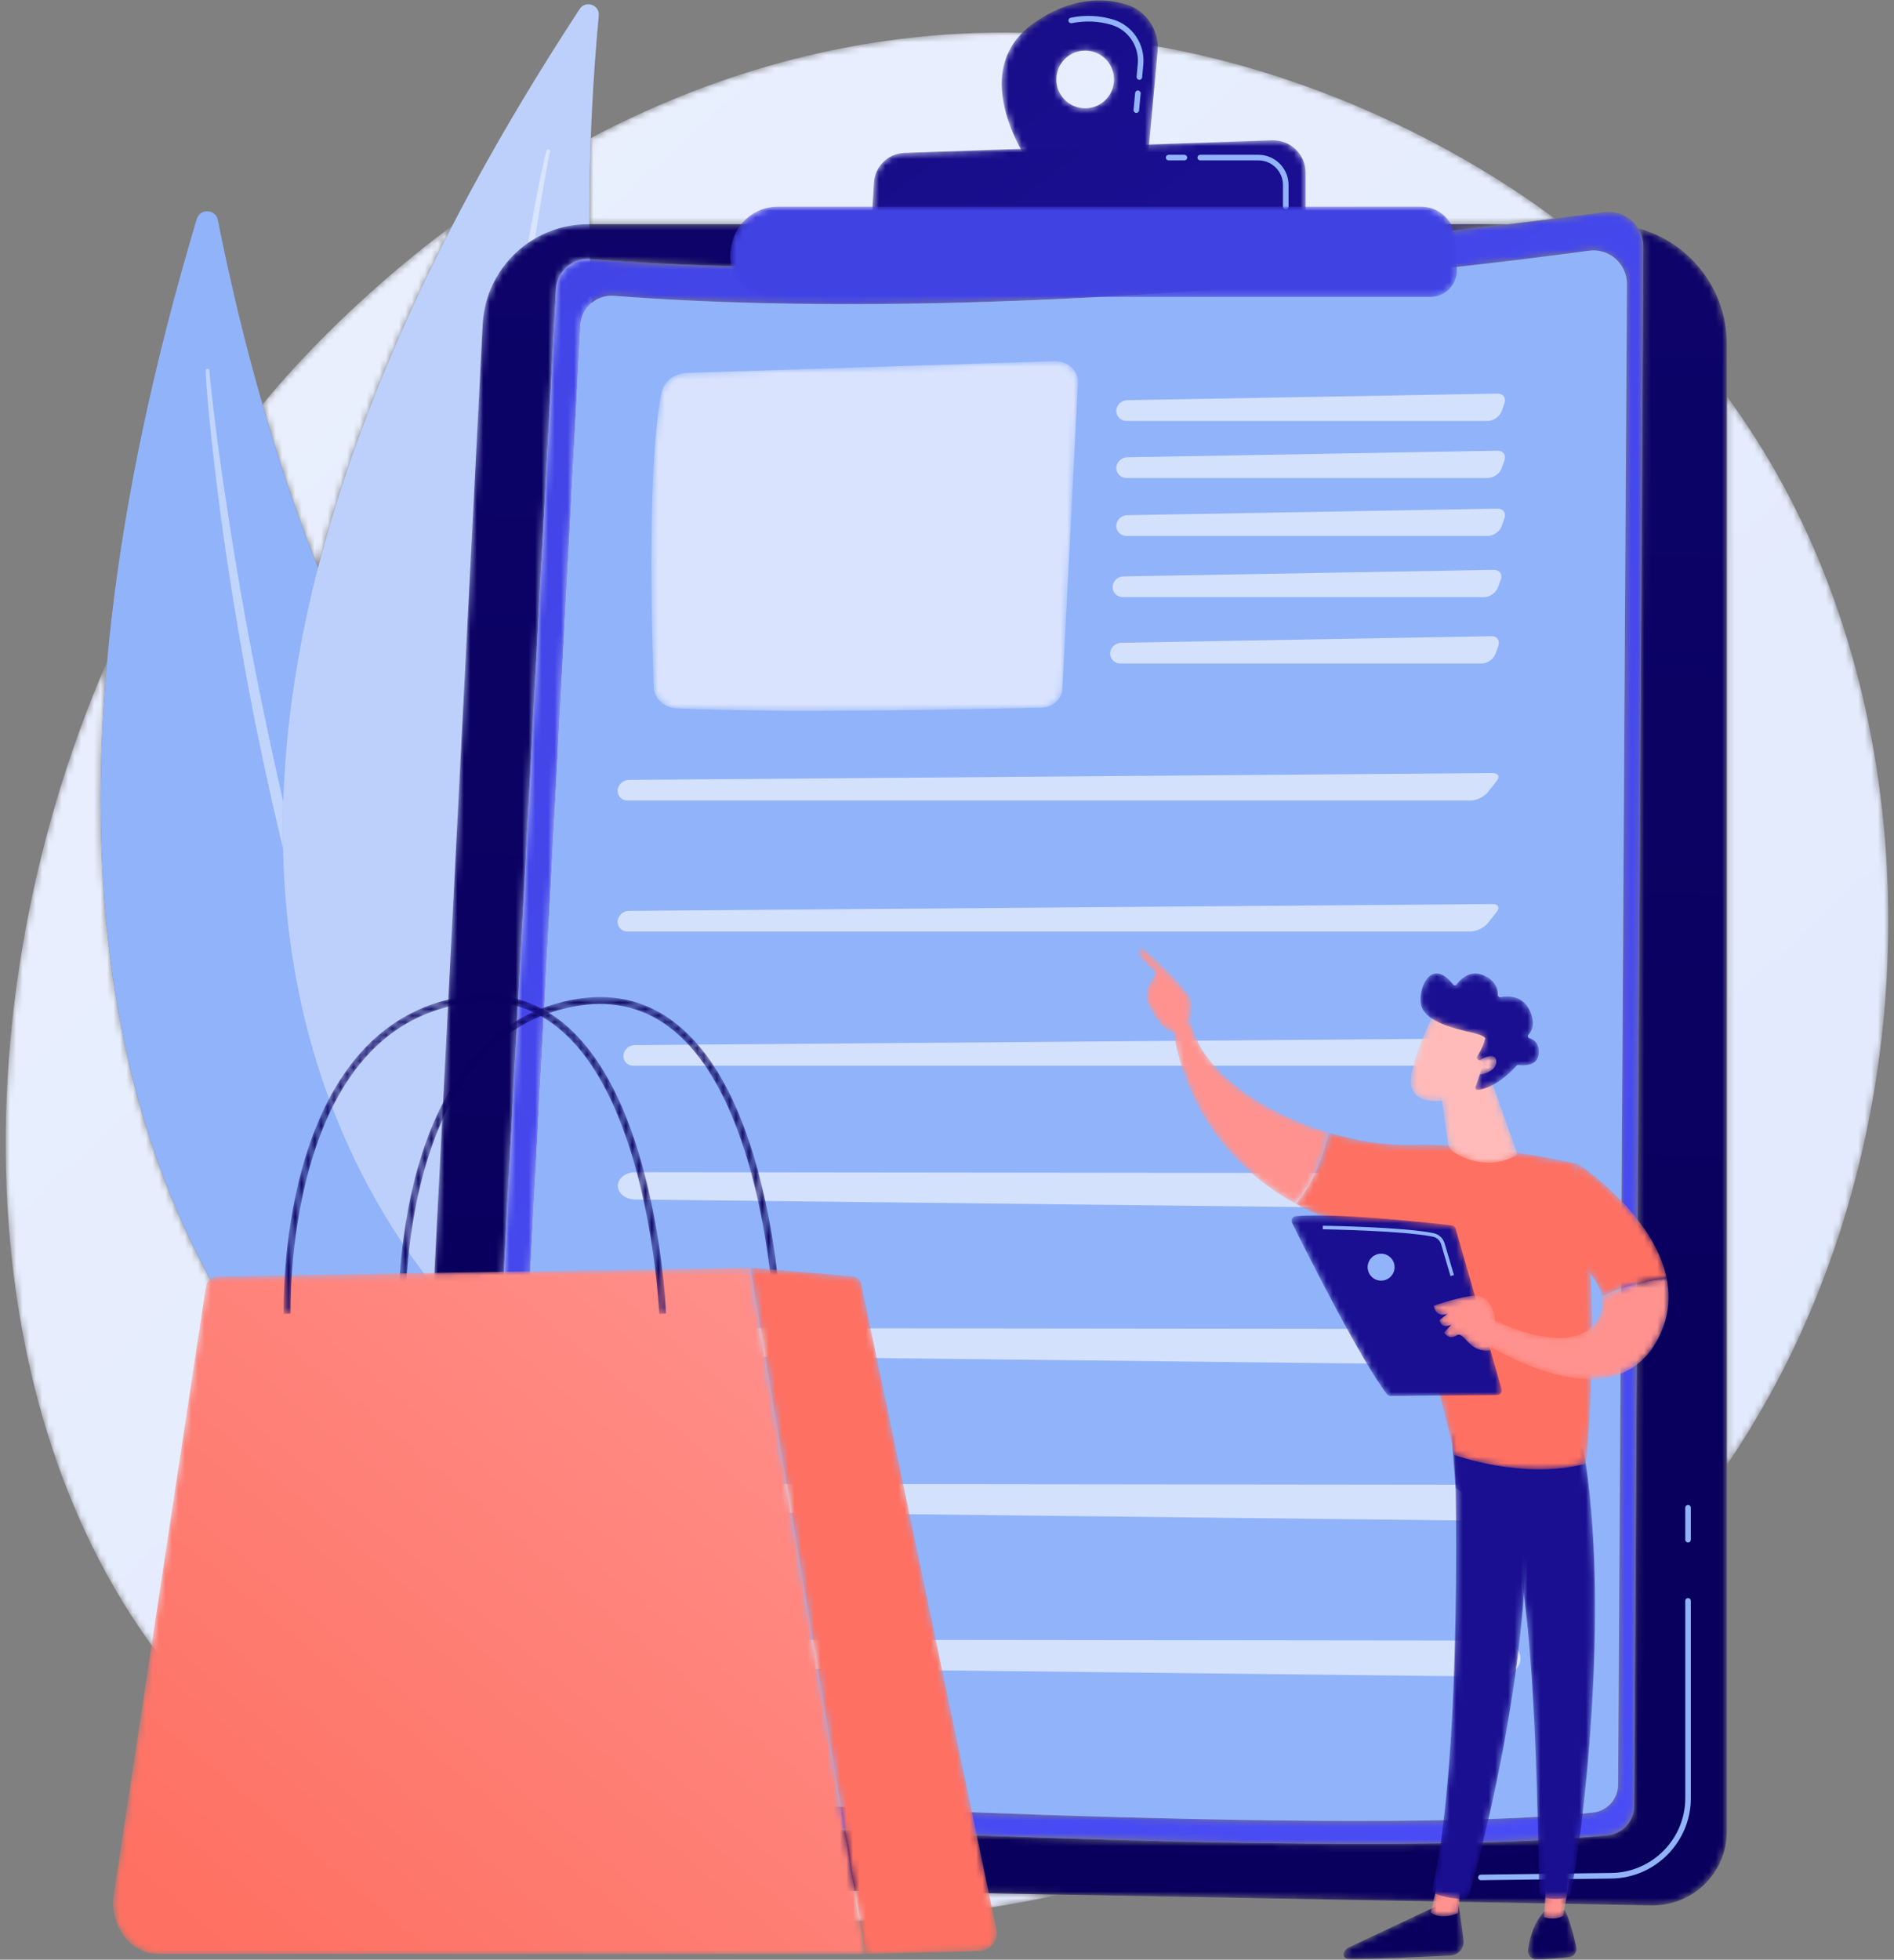 <svg width="292" height="302" viewBox="0 0 292 302" fill="none" xmlns="http://www.w3.org/2000/svg">
<rect x="0" y="0" width="292" height="302" fill="#808080" stroke="none"/>
<mask id="mask0_412_723" style="mask-type:luminance" maskUnits="userSpaceOnUse" x="0" y="5" width="292" height="292">
<path d="M124.587 296.208C120.026 296.208 115.533 296.025 111.125 295.66C103.127 294.999 91.231 294.013 78.134 290.414L163.355 291.964C150.294 294.807 137.2 296.208 124.587 296.208ZM65.807 286.294C55.359 282.124 44.691 275.992 35.027 266.853C-4.898 229.097 -8.103 158.533 16.519 101.926C9.481 179.828 41.206 217.123 65.05 233.897L62.818 277.741C62.652 281.008 63.806 284.028 65.807 286.294ZM266.224 225.76V61.043C267.695 63.074 269.163 65.22 270.609 67.482C295.168 105.887 297.327 159.501 278.953 202.448C275.382 210.795 271.102 218.561 266.224 225.76ZM49.03 87.486C45.623 79.041 42.782 70.368 40.466 62.324C40.513 62.268 40.556 62.215 40.602 62.158C43.367 58.797 53.465 46.856 69.75 34.755C59.769 54.025 53.123 71.571 49.03 87.486ZM232.69 34.549H90.862C90.838 29.888 90.926 25.416 91.081 21.273C108.522 12.076 129.989 5.016 154.813 5.016C155.254 5.016 155.694 5.018 156.137 5.022C197.925 5.445 229.038 25.731 239.71 33.691C237.582 33.959 235.234 34.247 232.69 34.549Z" fill="white"/>
</mask>
<g mask="url(#mask0_412_723)">
<path d="M124.586 296.209C120.025 296.209 115.533 296.025 111.124 295.66C103.126 294.999 91.231 294.014 78.133 290.415L163.354 291.964C150.294 294.807 137.2 296.209 124.586 296.209ZM65.807 286.294C55.359 282.125 44.691 275.992 35.027 266.853C-4.899 229.097 -8.103 158.533 16.518 101.926C9.481 179.828 41.206 217.123 65.05 233.897L62.818 277.741C62.652 281.009 63.806 284.029 65.807 286.294ZM266.223 225.76V61.042C267.694 63.074 269.163 65.22 270.609 67.482C295.167 105.887 297.326 159.502 278.953 202.448C275.382 210.795 271.101 218.561 266.223 225.76ZM49.03 87.486C45.623 79.042 42.782 70.369 40.465 62.325C40.512 62.267 40.555 62.216 40.602 62.159C43.367 58.797 53.465 46.857 69.75 34.756C59.769 54.025 53.123 71.573 49.03 87.486ZM232.689 34.55H90.862C90.837 29.889 90.926 25.417 91.081 21.273C108.521 12.076 129.989 5.016 154.813 5.016C155.253 5.016 155.693 5.019 156.136 5.023C197.925 5.445 229.038 25.731 239.71 33.691C237.581 33.96 235.234 34.247 232.689 34.55Z" fill="url(#paint0_linear_412_723)"/>
</g>
<path d="M30.334 33.755C30.835 32.082 33.25 32.194 33.588 33.906C36.857 50.464 46.788 93.618 65.415 117.568C95.744 156.567 113.181 217.386 89.506 246.31C89.506 246.31 -24.228 215.983 30.334 33.755Z" fill="#91B3FA"/>
<path d="M66.834 198.847C66.559 198.266 66.287 197.684 66.015 197.1C66.301 197.47 66.584 197.835 66.868 198.193L66.834 198.847ZM43.643 130.809C43.062 128.385 42.498 125.958 41.945 123.529C40.294 116.245 38.797 108.925 37.507 101.571C36.206 94.219 35.015 86.848 34.025 79.447C33.537 75.747 33.083 72.042 32.675 68.332C32.477 66.475 32.28 64.619 32.111 62.761L31.877 59.969L31.775 58.57C31.751 58.095 31.709 57.657 31.709 57.123C31.71 56.969 31.832 56.839 31.988 56.832C31.992 56.832 31.997 56.832 32.002 56.832C32.156 56.832 32.285 56.955 32.293 57.11L32.296 57.177C32.314 57.576 32.364 58.065 32.404 58.52L32.548 59.907L32.866 62.681L33.56 68.223C34.052 71.916 34.589 75.603 35.16 79.284C36.291 86.646 37.552 93.989 38.961 101.302C40.412 108.752 41.968 116.184 43.677 123.578C43.601 126.046 43.592 128.45 43.643 130.809Z" fill="#C0D4FC"/>
<path d="M89.372 1.384C90.287 -0.013 92.473 0.747 92.316 2.409C90.795 18.487 88.131 60.77 98.679 87.815C115.854 131.854 113.631 194.779 84.029 214.845C84.029 214.845 -10.376 153.612 89.372 1.384Z" fill="#BDD0FB"/>
<path d="M81.422 37.429C81.636 36.193 81.854 34.962 82.079 33.728C82.404 31.973 82.73 30.217 83.082 28.466L83.63 25.842L83.919 24.532C84.026 24.091 84.108 23.676 84.254 23.187C84.291 23.065 84.403 22.984 84.527 22.984C84.549 22.984 84.572 22.986 84.595 22.992C84.747 23.03 84.84 23.183 84.802 23.336L84.787 23.399C84.695 23.769 84.608 24.232 84.521 24.66L84.275 25.971L83.81 28.603L82.936 33.875C82.785 34.833 82.636 35.791 82.492 36.749C82.126 36.962 81.769 37.19 81.422 37.429Z" fill="#D9E4FD"/>
<mask id="mask1_412_723" style="mask-type:luminance" maskUnits="userSpaceOnUse" x="62" y="34" width="205" height="260">
<path d="M254.838 293.624C254.768 293.624 254.696 293.624 254.626 293.622L163.355 291.964L78.134 290.415L74.585 290.35C71.076 290.286 67.955 288.725 65.807 286.294C63.806 284.029 62.652 281.009 62.818 277.741L65.05 233.897L66.834 198.847L66.868 198.192L74.413 49.996C74.68 44.762 77.398 40.21 81.422 37.428C81.769 37.189 82.126 36.962 82.492 36.749C84.898 35.349 87.693 34.549 90.666 34.549H90.862H232.69C209.237 37.33 169.006 41.253 128.678 41.253C115.974 41.253 103.265 40.864 91.063 39.927C90.933 39.917 90.803 39.912 90.675 39.912C88.06 39.912 85.861 41.951 85.72 44.606L73.561 273.368C73.395 276.504 75.79 279.187 78.925 279.372C98.316 280.519 163.421 284.153 210.319 284.154C225.462 284.154 238.697 283.775 247.894 282.811C250.188 282.571 251.928 280.641 251.942 278.335L253.355 38.054C253.362 36.991 253.061 36.006 252.541 35.176C260.421 37.285 266.224 44.475 266.224 53.02V61.043V225.76V282.233C266.224 288.535 261.113 293.624 254.838 293.624Z" fill="white"/>
</mask>
<g mask="url(#mask1_412_723)">
<path d="M254.837 293.625C254.766 293.625 254.695 293.625 254.624 293.622L163.355 291.964L78.133 290.415L74.585 290.35C71.076 290.287 67.954 288.725 65.807 286.294C63.806 284.029 62.652 281.009 62.818 277.741L65.05 233.897L66.834 198.847L66.868 198.193L74.412 49.996C74.68 44.762 77.398 40.211 81.421 37.429C81.769 37.189 82.126 36.963 82.491 36.751C84.898 35.35 87.692 34.551 90.666 34.551H90.862H232.688C209.235 37.331 169.005 41.254 128.677 41.254C115.973 41.254 103.264 40.865 91.063 39.928C90.932 39.918 90.803 39.914 90.674 39.914C88.06 39.914 85.861 41.953 85.719 44.607L73.561 273.368C73.395 276.504 75.789 279.187 78.925 279.372C98.315 280.519 163.42 284.153 210.318 284.154C225.461 284.154 238.696 283.775 247.894 282.812C250.187 282.571 251.927 280.641 251.941 278.335L253.353 38.055C253.361 36.993 253.061 36.006 252.54 35.177C260.42 37.285 266.223 44.476 266.223 53.021V61.045V225.761V282.234C266.223 288.536 261.111 293.625 254.837 293.625Z" fill="url(#paint1_linear_412_723)"/>
</g>
<path d="M228.313 289.75H228.319L248.464 289.491C255.2 289.403 260.681 283.852 260.681 277.115V246.699C260.681 246.461 260.487 246.269 260.25 246.269C260.013 246.269 259.82 246.461 259.82 246.699V277.115C259.82 283.383 254.721 288.548 248.452 288.63L228.307 288.891C228.07 288.893 227.88 289.088 227.882 289.327C227.886 289.562 228.077 289.75 228.313 289.75Z" fill="#91B3FA"/>
<path d="M260.25 237.707C260.487 237.707 260.68 237.515 260.68 237.277V232.352C260.68 232.114 260.487 231.922 260.25 231.922C260.013 231.922 259.819 232.114 259.819 232.352V237.277C259.819 237.515 260.013 237.707 260.25 237.707Z" fill="#91B3FA"/>
<mask id="mask2_412_723" style="mask-type:luminance" maskUnits="userSpaceOnUse" x="73" y="32" width="181" height="253">
<path d="M210.319 284.154C163.421 284.152 98.316 280.519 78.925 279.372C75.79 279.186 73.395 276.504 73.561 273.368L85.72 44.606C85.861 41.951 88.06 39.912 90.675 39.912C90.803 39.912 90.933 39.917 91.063 39.927C103.265 40.864 115.974 41.253 128.678 41.253C169.006 41.253 209.237 37.33 232.69 34.549C235.234 34.247 237.582 33.959 239.71 33.691C242.672 33.317 245.213 32.982 247.269 32.703C247.516 32.67 247.76 32.654 248.001 32.654C249.893 32.654 251.586 33.653 252.541 35.176C253.061 36.006 253.362 36.991 253.355 38.054L251.942 278.335C251.928 280.641 250.188 282.571 247.894 282.811C238.698 283.775 225.462 284.154 210.319 284.154ZM94.274 45.575C91.758 45.575 89.641 47.537 89.505 50.093L77.805 270.239C77.644 273.258 79.949 275.839 82.967 276.018C101.627 277.122 164.28 280.618 209.412 280.618C223.985 280.619 236.722 280.255 245.573 279.328C247.78 279.096 249.454 277.238 249.468 275.019L250.828 43.787C250.845 40.886 248.489 38.589 245.675 38.589C245.444 38.589 245.209 38.605 244.971 38.638C228.458 40.877 179.725 46.865 130.845 46.865C118.62 46.865 106.39 46.491 94.647 45.59C94.522 45.58 94.398 45.575 94.274 45.575Z" fill="white"/>
</mask>
<g mask="url(#mask2_412_723)">
<path d="M210.32 284.154C163.421 284.153 98.316 280.519 78.925 279.372C75.79 279.187 73.395 276.504 73.561 273.368L85.72 44.606C85.861 41.952 88.061 39.913 90.675 39.913C90.803 39.913 90.933 39.917 91.063 39.927C103.265 40.864 115.974 41.253 128.678 41.253C169.007 41.253 209.238 37.331 232.69 34.55C235.234 34.247 237.582 33.96 239.711 33.691C242.672 33.318 245.213 32.982 247.269 32.703C247.515 32.669 247.759 32.654 248.002 32.654C249.894 32.654 251.585 33.654 252.54 35.177C253.062 36.005 253.363 36.991 253.355 38.054L251.943 278.335C251.927 280.641 250.187 282.571 247.894 282.811C238.697 283.775 225.461 284.154 210.32 284.154ZM94.274 45.575C91.759 45.575 89.641 47.538 89.505 50.092L77.805 270.239C77.644 273.258 79.949 275.839 82.967 276.018C101.627 277.122 164.28 280.618 209.413 280.618C223.985 280.62 236.723 280.255 245.574 279.328C247.781 279.096 249.455 277.238 249.468 275.02L250.828 43.788C250.845 40.886 248.49 38.589 245.675 38.589C245.443 38.589 245.209 38.605 244.972 38.638C228.457 40.876 179.725 46.866 130.845 46.866C118.62 46.866 106.39 46.491 94.647 45.591C94.522 45.581 94.398 45.575 94.274 45.575Z" fill="url(#paint2_linear_412_723)"/>
</g>
<path d="M250.826 43.788C250.846 40.647 248.084 38.216 244.97 38.638C224.328 41.438 153.339 50.096 94.647 45.59C91.971 45.385 89.647 47.413 89.505 50.094L77.805 270.239C77.644 273.258 79.949 275.839 82.967 276.018C107.651 277.479 209.311 283.125 245.572 279.328C247.779 279.096 249.454 277.238 249.468 275.019L250.826 43.788Z" fill="#91B3FA"/>
<mask id="mask3_412_723" style="mask-type:luminance" maskUnits="userSpaceOnUse" x="100" y="55" width="67" height="55">
<path d="M166.198 58.987L163.793 106.184C163.713 107.754 162.322 109.002 160.601 109.046C151.013 109.293 121.142 109.958 104.276 109.155C102.368 109.065 100.858 107.658 100.795 105.917C100.473 97.065 99.769 71.303 101.982 60.533C102.339 58.794 103.978 57.519 105.919 57.457L162.581 55.65C164.624 55.586 166.293 57.125 166.198 58.987Z" fill="white"/>
</mask>
<g mask="url(#mask3_412_723)">
<path d="M166.197 58.987L163.792 106.184C163.713 107.755 162.321 109.003 160.6 109.047C151.013 109.293 121.141 109.958 104.276 109.155C102.367 109.065 100.858 107.659 100.794 105.917C100.473 97.066 99.769 71.303 101.981 60.535C102.338 58.795 103.978 57.52 105.919 57.458L162.58 55.651C164.624 55.586 166.293 57.126 166.197 58.987Z" fill="url(#paint3_linear_412_723)"/>
</g>
<path d="M229.365 64.867H173.675C172.783 64.867 172.074 64.154 172.099 63.285C172.124 62.414 172.876 61.687 173.768 61.671L230.859 60.656C230.87 60.656 230.879 60.654 230.89 60.654C231.762 60.654 232.236 61.324 231.942 62.156L231.525 63.339C231.23 64.179 230.257 64.867 229.365 64.867Z" fill="#D3E1FD"/>
<path d="M228.416 102.253H172.727C171.834 102.253 171.124 101.541 171.15 100.671C171.175 99.8 171.927 99.073 172.818 99.058L229.909 98.041C229.919 98.039 229.93 98.039 229.94 98.039C230.813 98.039 231.286 98.711 230.992 99.542L230.577 100.724C230.28 101.564 229.308 102.253 228.416 102.253Z" fill="#D3E1FD"/>
<path d="M229.364 73.668H173.676C172.782 73.668 172.073 72.955 172.099 72.084C172.124 71.213 172.876 70.488 173.768 70.472L230.858 69.454C230.867 69.454 230.879 69.454 230.888 69.454C231.761 69.454 232.235 70.123 231.942 70.955L231.526 72.137C231.229 72.978 230.256 73.668 229.364 73.668Z" fill="#D3E1FD"/>
<path d="M229.364 82.594H173.676C172.782 82.594 172.073 81.881 172.099 81.01C172.124 80.139 172.876 79.414 173.768 79.398L230.858 78.381C230.869 78.381 230.879 78.381 230.888 78.381C231.761 78.381 232.235 79.05 231.942 79.883L231.526 81.063C231.229 81.906 230.256 82.594 229.364 82.594Z" fill="#D3E1FD"/>
<path d="M228.795 92.022H173.106C172.214 92.022 171.504 91.309 171.53 90.44C171.555 89.569 172.307 88.843 173.197 88.827L230.288 87.809C230.3 87.809 230.309 87.809 230.32 87.809C231.192 87.809 231.666 88.479 231.373 89.311L230.956 90.49C230.66 91.334 229.687 92.022 228.795 92.022Z" fill="#D3E1FD"/>
<path d="M226.734 123.366H96.739C95.846 123.366 95.163 122.653 95.22 121.782C95.278 120.912 96.055 120.193 96.948 120.186L230.112 119.136C230.117 119.136 230.122 119.136 230.127 119.136C231.008 119.136 231.275 119.699 230.722 120.392L229.366 122.095C228.811 122.793 227.626 123.366 226.734 123.366Z" fill="#D3E1FD"/>
<path d="M226.734 143.55H96.739C95.846 143.55 95.163 142.836 95.22 141.966C95.278 141.097 96.055 140.377 96.948 140.37L230.112 139.322C230.117 139.322 230.122 139.322 230.127 139.322C231.008 139.322 231.275 139.884 230.722 140.577L229.366 142.281C228.811 142.978 227.626 143.55 226.734 143.55Z" fill="#D3E1FD"/>
<path d="M227.621 164.237H97.627C96.734 164.237 96.051 163.525 96.109 162.654C96.166 161.783 96.943 161.065 97.836 161.058L230.999 160.008C231.004 160.008 231.01 160.008 231.017 160.008C231.894 160.008 232.163 160.57 231.612 161.265L230.255 162.968C229.698 163.667 228.513 164.237 227.621 164.237Z" fill="#D3E1FD"/>
<path d="M231.187 186.356C231.17 186.356 231.154 186.356 231.134 186.355L97.92 184.85C96.414 184.833 95.212 183.86 95.251 182.688C95.289 181.55 96.483 180.643 97.947 180.643C97.948 180.643 97.949 180.643 97.951 180.643L231.175 180.793C233.528 180.795 235.24 182.533 234.632 184.3C234.215 185.514 232.8 186.356 231.187 186.356Z" fill="#D3E1FD"/>
<path d="M231.075 210.365C231.057 210.365 231.041 210.364 231.021 210.364L97.808 208.859C96.302 208.841 95.1 207.869 95.138 206.697C95.176 205.558 96.371 204.652 97.835 204.652C97.836 204.652 97.837 204.652 97.838 204.652L231.062 204.801C233.414 204.804 235.128 206.542 234.519 208.309C234.101 209.523 232.687 210.365 231.075 210.365Z" fill="#D3E1FD"/>
<path d="M230.962 234.373C230.946 234.373 230.928 234.373 230.909 234.373L97.696 232.867C96.189 232.85 94.987 231.878 95.026 230.705C95.064 229.566 96.258 228.661 97.723 228.661C97.724 228.661 97.725 228.661 97.726 228.661L230.951 228.81C233.302 228.813 235.015 230.551 234.407 232.317C233.989 233.532 232.575 234.373 230.962 234.373Z" fill="#D3E1FD"/>
<path d="M230.849 258.381C230.833 258.381 230.816 258.381 230.798 258.381L97.583 256.875C96.076 256.859 94.875 255.885 94.914 254.714C94.952 253.575 96.146 252.669 97.61 252.669C97.611 252.669 97.613 252.669 97.614 252.669L230.839 252.819C233.189 252.821 234.903 254.559 234.295 256.325C233.877 257.54 232.462 258.381 230.849 258.381Z" fill="#D3E1FD"/>
<mask id="mask4_412_723" style="mask-type:luminance" maskUnits="userSpaceOnUse" x="154" y="0" width="25" height="26">
<path d="M162.86 12.242C162.86 9.788 164.851 7.798 167.305 7.798C169.76 7.798 171.749 9.788 171.749 12.242C171.749 14.697 169.76 16.686 167.305 16.686C164.851 16.686 162.86 14.697 162.86 12.242ZM159.147 25.867L176.97 24.284L178.468 7.936C178.77 4.646 176.716 1.588 173.548 0.653C170.074 -0.372 165.141 -0.45 159.467 3.497C148.338 11.238 159.147 25.867 159.147 25.867Z" fill="white"/>
</mask>
<g mask="url(#mask4_412_723)">
<path d="M162.859 12.243C162.859 9.789 164.85 7.799 167.305 7.799C169.759 7.799 171.749 9.789 171.749 12.243C171.749 14.698 169.759 16.687 167.305 16.687C164.85 16.687 162.859 14.698 162.859 12.243ZM159.147 25.868L176.97 24.285L178.468 7.937C178.77 4.647 176.716 1.588 173.549 0.654C170.074 -0.371 165.141 -0.449 159.467 3.498C148.338 11.24 159.147 25.868 159.147 25.868Z" fill="url(#paint4_linear_412_723)"/>
</g>
<path d="M175.619 12.303C175.382 12.281 175.208 12.072 175.23 11.836L175.409 9.86C175.66 7.134 173.946 4.595 171.334 3.824C169.344 3.238 167.293 3.155 165.237 3.574C165.003 3.621 164.777 3.471 164.73 3.24C164.68 3.007 164.832 2.78 165.063 2.731C167.258 2.282 169.451 2.372 171.578 2.999C174.581 3.886 176.554 6.804 176.267 9.939L176.085 11.913C176.064 12.138 175.878 12.305 175.658 12.305C175.645 12.305 175.632 12.305 175.619 12.303ZM175.15 17.405C174.915 17.384 174.74 17.174 174.761 16.939L175.001 14.335C175.02 14.098 175.225 13.922 175.467 13.946C175.702 13.967 175.878 14.177 175.856 14.412L175.619 17.016C175.598 17.24 175.409 17.407 175.191 17.407C175.178 17.407 175.163 17.407 175.15 17.405Z" fill="#91B3FA"/>
<mask id="mask5_412_723" style="mask-type:luminance" maskUnits="userSpaceOnUse" x="134" y="21" width="68" height="16">
<path d="M201.296 34.85V26.63C201.296 23.794 198.944 21.521 196.109 21.618L139.438 23.56C136.924 23.646 134.886 25.631 134.736 28.143L134.263 36.041L201.296 34.85Z" fill="white"/>
</mask>
<g mask="url(#mask5_412_723)">
<path d="M201.296 34.85V26.632C201.296 23.794 198.943 21.521 196.108 21.618L139.438 23.56C136.924 23.647 134.886 25.631 134.736 28.143L134.263 36.041L201.296 34.85Z" fill="url(#paint5_linear_412_723)"/>
</g>
<path d="M180.166 24.715H182.603C182.84 24.715 183.034 24.522 183.034 24.284C183.034 24.047 182.84 23.854 182.603 23.854H180.166C179.927 23.854 179.735 24.047 179.735 24.284C179.735 24.522 179.927 24.715 180.166 24.715Z" fill="#91B3FA"/>
<path d="M198.229 32.268C198.466 32.268 198.659 32.077 198.659 31.838V28.512C198.659 25.943 196.57 23.854 194.001 23.854H185.039C184.802 23.854 184.61 24.047 184.61 24.284C184.61 24.523 184.802 24.715 185.039 24.715H194.001C196.096 24.715 197.798 26.419 197.798 28.512V31.838C197.798 32.077 197.993 32.268 198.229 32.268Z" fill="#91B3FA"/>
<mask id="mask6_412_723" style="mask-type:luminance" maskUnits="userSpaceOnUse" x="112" y="31" width="113" height="15">
<path d="M224.387 36.926C224.25 34.079 221.903 31.842 219.053 31.842L119.955 31.839C116.391 31.839 113.344 34.403 112.737 37.914L112.653 38.398C111.987 42.244 114.949 45.762 118.852 45.762H220.521C222.856 45.762 224.718 43.809 224.606 41.475L224.387 36.926Z" fill="white"/>
</mask>
<g mask="url(#mask6_412_723)">
<path d="M224.388 36.925C224.251 34.078 221.903 31.84 219.054 31.84L119.955 31.838C116.392 31.838 113.345 34.403 112.738 37.914L112.654 38.397C111.988 42.243 114.949 45.761 118.852 45.761H220.522C222.856 45.761 224.719 43.807 224.607 41.475L224.388 36.925Z" fill="url(#paint6_linear_412_723)"/>
</g>
<mask id="mask7_412_723" style="mask-type:luminance" maskUnits="userSpaceOnUse" x="61" y="153" width="60" height="50">
<path d="M119.329 202.817C119.318 202.494 117.914 170.402 103.891 158.846C99.736 155.421 94.827 154.12 89.301 154.975C77.672 156.775 69.629 165.33 65.396 180.403C62.216 191.728 62.512 202.671 62.515 202.78L61.446 202.813C61.443 202.702 61.14 191.617 64.359 180.136C66.258 173.368 68.991 167.781 72.484 163.528C76.876 158.182 82.48 154.948 89.138 153.917C94.978 153.014 100.171 154.394 104.572 158.021C110.627 163.012 115.132 172.069 117.961 184.943C120.058 194.489 120.396 202.694 120.399 202.776L119.329 202.817Z" fill="white"/>
</mask>
<g mask="url(#mask7_412_723)">
<path d="M119.33 202.816C119.318 202.494 117.915 170.4 103.892 158.845C99.737 155.42 94.827 154.119 89.302 154.974C77.673 156.774 69.629 165.33 65.397 180.401C62.216 191.727 62.513 202.67 62.516 202.779L61.446 202.813C61.443 202.702 61.14 191.616 64.36 180.135C66.258 173.367 68.991 167.78 72.484 163.528C76.877 158.181 82.481 154.947 89.139 153.917C94.978 153.013 100.172 154.394 104.573 158.02C110.628 163.011 115.133 172.069 117.962 184.942C120.059 194.488 120.397 202.693 120.4 202.775L119.33 202.816Z" fill="url(#paint7_linear_412_723)"/>
</g>
<mask id="mask8_412_723" style="mask-type:luminance" maskUnits="userSpaceOnUse" x="17" y="195" width="117" height="107">
<path d="M17.533 291.978L31.747 198.282C31.883 197.387 32.645 196.722 33.55 196.707L115.682 195.349L133.448 301.124H24.525C19.904 301.124 16.859 296.548 17.533 291.978Z" fill="white"/>
</mask>
<g mask="url(#mask8_412_723)">
<path d="M17.532 291.978L31.747 198.282C31.882 197.388 32.644 196.723 33.549 196.707L115.681 195.35L133.447 301.124H24.524C19.904 301.124 16.858 296.548 17.532 291.978Z" fill="url(#paint8_linear_412_723)"/>
</g>
<mask id="mask9_412_723" style="mask-type:luminance" maskUnits="userSpaceOnUse" x="115" y="195" width="39" height="107">
<path d="M131.517 196.697L115.682 195.349L133.448 301.124L150.986 300.671C152.718 300.627 153.985 299.024 153.63 297.329L132.744 197.704C132.583 197.147 132.096 196.746 131.517 196.697Z" fill="white"/>
</mask>
<g mask="url(#mask9_412_723)">
<path d="M131.516 196.697L115.682 195.349L133.448 301.124L150.986 300.671C152.718 300.627 153.985 299.024 153.63 297.329L132.743 197.704C132.583 197.147 132.096 196.745 131.516 196.697Z" fill="url(#paint9_linear_412_723)"/>
</g>
<mask id="mask10_412_723" style="mask-type:luminance" maskUnits="userSpaceOnUse" x="43" y="153" width="60" height="50">
<path d="M101.624 202.477C101.612 202.154 100.208 170.061 86.185 158.505C82.03 155.082 77.121 153.779 71.596 154.634C59.967 156.434 51.923 164.989 47.69 180.062C44.51 191.387 44.806 202.33 44.809 202.439L43.74 202.473C43.736 202.362 43.434 191.277 46.654 179.797C48.552 173.028 51.285 167.44 54.778 163.189C59.171 157.841 64.774 154.608 71.433 153.577C77.272 152.673 82.466 154.053 86.867 157.68C92.922 162.671 97.426 171.729 100.254 184.602C102.353 194.148 102.69 202.353 102.693 202.435L101.624 202.477Z" fill="white"/>
</mask>
<g mask="url(#mask10_412_723)">
<path d="M101.624 202.477C101.612 202.153 100.208 170.061 86.186 158.505C82.031 155.081 77.121 153.779 71.596 154.634C59.967 156.433 51.924 164.989 47.69 180.062C44.51 191.386 44.806 202.33 44.809 202.439L43.74 202.473C43.737 202.361 43.434 191.277 46.654 179.796C48.552 173.028 51.285 167.44 54.779 163.188C59.171 157.84 64.774 154.607 71.433 153.576C77.273 152.672 82.466 154.053 86.867 157.68C92.922 162.671 97.427 171.729 100.255 184.602C102.353 194.148 102.691 202.353 102.693 202.434L101.624 202.477Z" fill="url(#paint10_linear_412_723)"/>
</g>
<mask id="mask11_412_723" style="mask-type:luminance" maskUnits="userSpaceOnUse" x="207" y="292" width="19" height="10">
<path d="M224.758 292.947C224.758 292.947 225.33 296.02 225.627 299.064C225.742 300.253 224.835 301.295 223.64 301.357C219.585 301.564 210.911 301.976 207.795 301.867C207.327 301.85 207.017 301.373 207.186 300.936C207.327 300.57 207.604 300.272 207.96 300.105L222.231 293.38L224.758 292.947Z" fill="white"/>
</mask>
<g mask="url(#mask11_412_723)">
<path d="M224.758 292.947C224.758 292.947 225.331 296.02 225.628 299.063C225.743 300.252 224.835 301.295 223.641 301.356C219.585 301.564 210.911 301.975 207.796 301.866C207.327 301.849 207.017 301.373 207.187 300.936C207.327 300.569 207.605 300.272 207.96 300.105L222.231 293.38L224.758 292.947Z" fill="url(#paint11_linear_412_723)"/>
</g>
<mask id="mask12_412_723" style="mask-type:luminance" maskUnits="userSpaceOnUse" x="220" y="290" width="6" height="6">
<path d="M225.186 291.135L224.785 294.82C224.785 294.82 222.285 296.012 220.557 294.713L221.558 290.601L225.186 291.135Z" fill="white"/>
</mask>
<g mask="url(#mask12_412_723)">
<path d="M225.186 291.135L224.785 294.82C224.785 294.82 222.285 296.012 220.558 294.713L221.559 290.601L225.186 291.135Z" fill="url(#paint12_linear_412_723)"/>
</g>
<mask id="mask13_412_723" style="mask-type:luminance" maskUnits="userSpaceOnUse" x="220" y="221" width="16" height="72">
<path d="M224.197 221.933C224.396 222.892 225.668 269.894 220.844 291.008C220.765 291.353 220.942 291.705 221.271 291.836C222.045 292.143 223.56 292.585 225.371 292.628C225.932 292.642 226.431 292.272 226.584 291.733C227.974 286.832 234.624 262.277 235.298 238.875C236.053 212.725 235.289 237.984 235.289 237.984L234.548 221.832L224.197 221.933Z" fill="white"/>
</mask>
<g mask="url(#mask13_412_723)">
<path d="M224.197 221.933C224.396 222.892 225.669 269.894 220.844 291.007C220.766 291.353 220.942 291.705 221.271 291.836C222.046 292.143 223.559 292.585 225.372 292.628C225.932 292.642 226.431 292.272 226.584 291.733C227.975 286.832 234.624 262.277 235.298 238.875C236.053 212.725 235.289 237.984 235.289 237.984L234.548 221.832L224.197 221.933Z" fill="url(#paint13_linear_412_723)"/>
</g>
<mask id="mask14_412_723" style="mask-type:luminance" maskUnits="userSpaceOnUse" x="235" y="294" width="9" height="8">
<path d="M241.263 294.395C241.263 294.395 242.142 295.941 243.02 300.061C243.178 300.805 242.664 301.524 241.907 301.606C240.569 301.75 238.509 301.939 236.856 301.943C236.095 301.946 235.494 301.288 235.578 300.531C235.748 299.023 236.294 296.545 238.037 294.601L241.263 294.395Z" fill="white"/>
</mask>
<g mask="url(#mask14_412_723)">
<path d="M241.264 294.395C241.264 294.395 242.142 295.941 243.021 300.061C243.179 300.805 242.665 301.524 241.907 301.606C240.57 301.75 238.51 301.939 236.857 301.943C236.095 301.946 235.494 301.288 235.58 300.531C235.747 299.023 236.294 296.545 238.036 294.601L241.264 294.395Z" fill="url(#paint14_linear_412_723)"/>
</g>
<mask id="mask15_412_723" style="mask-type:luminance" maskUnits="userSpaceOnUse" x="238" y="289" width="4" height="7">
<path d="M241.977 289.653L241.009 295.23C241.009 295.23 240.008 295.99 238.006 295.465L238.437 289.471L241.977 289.653Z" fill="white"/>
</mask>
<g mask="url(#mask15_412_723)">
<path d="M241.978 289.653L241.011 295.23C241.011 295.23 240.008 295.99 238.007 295.464L238.438 289.471L241.978 289.653Z" fill="url(#paint15_linear_412_723)"/>
</g>
<mask id="mask16_412_723" style="mask-type:luminance" maskUnits="userSpaceOnUse" x="223" y="220" width="23" height="73">
<path d="M244.1 223.185C248.446 247.949 243.793 284.495 242.175 291.655C242.075 292.093 241.726 292.432 241.283 292.509C240.531 292.642 239.293 292.755 238.068 292.412C237.645 292.294 237.347 291.916 237.325 291.479C237.044 285.706 237.113 250.246 233.149 236.27C232.949 235.562 232.509 234.947 231.905 234.525L224.423 229.314L223.77 220.778L244.1 223.185Z" fill="white"/>
</mask>
<g mask="url(#mask16_412_723)">
<path d="M244.099 223.186C248.445 247.949 243.791 284.495 242.174 291.656C242.075 292.093 241.725 292.432 241.282 292.51C240.531 292.642 239.293 292.755 238.067 292.412C237.644 292.294 237.346 291.917 237.324 291.479C237.042 285.706 237.112 250.246 233.149 236.27C232.949 235.562 232.509 234.947 231.903 234.526L224.422 229.314L223.769 220.778L244.099 223.186Z" fill="url(#paint16_linear_412_723)"/>
</g>
<mask id="mask17_412_723" style="mask-type:luminance" maskUnits="userSpaceOnUse" x="199" y="174" width="47" height="53">
<path d="M217.464 176.44C229.779 176.119 243.4 179.427 243.4 179.427C247.276 200.812 244.483 225.549 244.483 225.549C234.971 228.141 224.178 224.214 224.178 224.214C222.508 215.276 214.873 190.148 214.873 190.148C208.848 189.459 203.875 187.77 199.77 185.513C202.85 181.874 204.274 177.267 204.886 174.546C209.253 175.858 213.667 176.538 217.464 176.44Z" fill="white"/>
</mask>
<g mask="url(#mask17_412_723)">
<path d="M217.464 176.44C229.779 176.119 243.402 179.426 243.402 179.426C247.276 200.812 244.484 225.548 244.484 225.548C234.971 228.14 224.178 224.214 224.178 224.214C222.508 215.276 214.874 190.148 214.874 190.148C208.848 189.459 203.875 187.769 199.771 185.513C202.85 181.874 204.273 177.267 204.887 174.546C209.254 175.858 213.667 176.538 217.464 176.44Z" fill="url(#paint17_linear_412_723)"/>
</g>
<mask id="mask18_412_723" style="mask-type:luminance" maskUnits="userSpaceOnUse" x="180" y="157" width="25" height="29">
<path d="M180.912 158.646C182.108 157.174 183.646 157.85 183.646 157.85C185.531 165.488 195.093 171.606 204.886 174.546C204.274 177.267 202.85 181.874 199.77 185.513C182.423 175.976 180.995 159.229 180.912 158.646Z" fill="white"/>
</mask>
<g mask="url(#mask18_412_723)">
<path d="M180.911 158.646C182.107 157.174 183.646 157.85 183.646 157.85C185.532 165.488 195.093 171.606 204.886 174.546C204.273 177.267 202.85 181.874 199.77 185.513C182.422 175.975 180.995 159.229 180.911 158.646Z" fill="url(#paint18_linear_412_723)"/>
</g>
<mask id="mask19_412_723" style="mask-type:luminance" maskUnits="userSpaceOnUse" x="175" y="145" width="9" height="15">
<path d="M181.21 159.015C181.087 159.418 182.559 160.018 183.406 158.363C183.429 157.574 183.876 154.19 183.398 153.552C180.855 150.153 175.947 145.909 175.947 145.909C175.132 146.728 175.818 147.52 175.818 147.52L178.202 149.956C177.717 150.853 177.121 151.613 176.85 152.695C176.644 153.514 176.783 154.388 177.202 155.127C177.624 155.87 178.2 156.835 178.741 157.59C179.766 159.018 181.21 159.015 181.21 159.015Z" fill="white"/>
</mask>
<g mask="url(#mask19_412_723)">
<path d="M181.21 159.015C181.087 159.417 182.56 160.018 183.407 158.362C183.43 157.573 183.876 154.19 183.399 153.551C180.856 150.152 175.949 145.908 175.949 145.908C175.132 146.727 175.819 147.519 175.819 147.519L178.202 149.956C177.717 150.853 177.122 151.612 176.851 152.694C176.644 153.513 176.784 154.387 177.202 155.127C177.625 155.869 178.201 156.834 178.742 157.589C179.767 159.018 181.21 159.015 181.21 159.015Z" fill="url(#paint19_linear_412_723)"/>
</g>
<mask id="mask20_412_723" style="mask-type:luminance" maskUnits="userSpaceOnUse" x="178" y="151" width="5" height="7">
<path d="M179.25 151.542L181.419 153.346L182.112 155.156L180.214 157.303C180.214 157.303 179.534 153.705 179.048 152.93C178.561 152.155 178.805 151.775 179.25 151.542Z" fill="white"/>
</mask>
<g mask="url(#mask20_412_723)">
<path d="M179.25 151.542L181.418 153.347L182.112 155.156L180.213 157.303C180.213 157.303 179.534 153.705 179.048 152.93C178.56 152.155 178.805 151.775 179.25 151.542Z" fill="url(#paint20_linear_412_723)"/>
</g>
<mask id="mask21_412_723" style="mask-type:luminance" maskUnits="userSpaceOnUse" x="238" y="179" width="19" height="21">
<path d="M238.79 191.397L243.401 179.427C243.401 179.427 254.979 187.134 256.966 197.026C254.794 197.206 250.843 197.81 246.991 199.801C246.095 195.129 238.79 191.397 238.79 191.397Z" fill="white"/>
</mask>
<g mask="url(#mask21_412_723)">
<path d="M238.79 191.397L243.399 179.427C243.399 179.427 254.978 187.134 256.965 197.026C254.792 197.206 250.843 197.81 246.99 199.801C246.095 195.13 238.79 191.397 238.79 191.397Z" fill="url(#paint21_linear_412_723)"/>
</g>
<mask id="mask22_412_723" style="mask-type:luminance" maskUnits="userSpaceOnUse" x="227" y="197" width="31" height="16">
<path d="M228.844 202.714C228.844 202.714 241.83 209.891 246.128 203.617C247.021 202.313 247.225 201.026 246.991 199.801C250.843 197.81 254.794 197.206 256.966 197.026C257.564 200.008 257.294 203.188 255.569 206.417C248.068 220.453 227.166 205.915 227.166 205.915L228.844 202.714Z" fill="white"/>
</mask>
<g mask="url(#mask22_412_723)">
<path d="M228.843 202.715C228.843 202.715 241.828 209.891 246.128 203.617C247.02 202.313 247.225 201.026 246.99 199.801C250.843 197.81 254.792 197.206 256.965 197.026C257.563 200.008 257.294 203.188 255.567 206.417C248.067 220.454 227.165 205.916 227.165 205.916L228.843 202.715Z" fill="url(#paint22_linear_412_723)"/>
</g>
<mask id="mask23_412_723" style="mask-type:luminance" maskUnits="userSpaceOnUse" x="221" y="166" width="13" height="14">
<path d="M229.845 166.322L233.871 177.618C233.938 177.804 233.863 178.014 233.69 178.112C232.628 178.712 228.795 180.456 224.129 177.56C223.643 177.258 223.309 176.762 223.23 176.195L221.867 166.398L229.845 166.322Z" fill="white"/>
</mask>
<g mask="url(#mask23_412_723)">
<path d="M229.844 166.322L233.871 177.618C233.938 177.805 233.862 178.014 233.689 178.112C232.628 178.712 228.795 180.456 224.13 177.56C223.643 177.258 223.309 176.762 223.229 176.195L221.868 166.398L229.844 166.322Z" fill="url(#paint23_linear_412_723)"/>
</g>
<mask id="mask24_412_723" style="mask-type:luminance" maskUnits="userSpaceOnUse" x="217" y="155" width="15" height="15">
<path d="M221.217 155.909C221.217 155.909 216.992 164.05 217.574 167.317C218.157 170.584 223.488 170.298 228.12 167.596L231.291 158.819L221.217 155.909Z" fill="white"/>
</mask>
<g mask="url(#mask24_412_723)">
<path d="M221.218 155.908C221.218 155.908 216.992 164.05 217.574 167.316C218.157 170.584 223.489 170.297 228.12 167.596L231.291 158.819L221.218 155.908Z" fill="url(#paint24_linear_412_723)"/>
</g>
<mask id="mask25_412_723" style="mask-type:luminance" maskUnits="userSpaceOnUse" x="218" y="150" width="20" height="18">
<path d="M227.873 163.303C227.683 163.221 227.611 162.99 227.723 162.816C228.062 162.286 228.699 161.205 228.896 160.263C228.896 160.263 229.665 159.76 226.915 159.129C224.167 158.499 220.067 157.52 219.185 155.193C218.326 152.925 220.473 147.18 224.03 151.707C224.165 151.88 224.427 151.881 224.558 151.706C225.128 150.95 226.627 149.381 228.738 150.304C230.714 151.168 230.95 152.608 230.929 153.334C230.924 153.548 231.116 153.713 231.326 153.671C232.319 153.471 234.704 153.286 235.841 155.723C236.778 157.731 236.193 158.878 235.655 159.442C235.48 159.624 235.561 159.922 235.803 159.993C236.458 160.187 237.308 160.734 237.238 162.266C237.141 164.384 234.772 164.22 234.097 164.13C233.987 164.116 233.876 164.155 233.802 164.238C233.23 164.882 230.652 167.623 227.837 167.978C227.593 168.008 227.403 167.769 227.48 167.536L228.665 163.979C228.721 163.814 228.64 163.634 228.481 163.565L227.873 163.303Z" fill="white"/>
</mask>
<g mask="url(#mask25_412_723)">
<path d="M227.874 163.302C227.682 163.222 227.611 162.989 227.724 162.816C228.063 162.285 228.699 161.204 228.896 160.263C228.896 160.263 229.664 159.761 226.916 159.13C224.168 158.499 220.067 157.52 219.185 155.194C218.325 152.924 220.473 147.18 224.03 151.708C224.164 151.879 224.427 151.881 224.559 151.706C225.127 150.95 226.628 149.381 228.738 150.303C230.715 151.168 230.95 152.608 230.929 153.334C230.924 153.548 231.117 153.712 231.326 153.671C232.319 153.471 234.705 153.285 235.841 155.723C236.779 157.731 236.193 158.878 235.655 159.443C235.48 159.625 235.56 159.921 235.803 159.993C236.459 160.188 237.308 160.733 237.238 162.266C237.14 164.385 234.772 164.22 234.097 164.129C233.986 164.115 233.875 164.154 233.802 164.238C233.23 164.882 230.652 167.623 227.838 167.978C227.593 168.008 227.402 167.769 227.481 167.535L228.665 163.979C228.721 163.813 228.64 163.634 228.481 163.565L227.874 163.302Z" fill="url(#paint25_linear_412_723)"/>
</g>
<mask id="mask26_412_723" style="mask-type:luminance" maskUnits="userSpaceOnUse" x="226" y="162" width="5" height="4">
<path d="M227.388 163.811C227.388 163.811 230.431 161.679 230.672 163.447C230.913 165.216 227.937 166.038 226.454 165.392L227.388 163.811Z" fill="white"/>
</mask>
<g mask="url(#mask26_412_723)">
<path d="M227.388 163.81C227.388 163.81 230.432 161.679 230.673 163.447C230.914 165.216 227.938 166.039 226.455 165.392L227.388 163.81Z" fill="url(#paint26_linear_412_723)"/>
</g>
<mask id="mask27_412_723" style="mask-type:luminance" maskUnits="userSpaceOnUse" x="199" y="187" width="33" height="29">
<path d="M231.499 214.055L224.425 189.352C224.344 189.072 224.105 188.867 223.816 188.834C222.534 188.684 218.82 188.265 214.533 187.902C209.367 187.465 203.369 187.111 199.785 187.412C199.275 187.455 198.968 187.994 199.195 188.452C201.232 192.576 209.616 209.349 213.815 214.844C213.954 215.026 214.169 215.132 214.398 215.13L230.811 214.977C231.287 214.973 231.63 214.515 231.499 214.055Z" fill="white"/>
</mask>
<g mask="url(#mask27_412_723)">
<path d="M231.499 214.056L224.424 189.353C224.343 189.073 224.105 188.868 223.816 188.834C222.533 188.684 218.82 188.265 214.532 187.903C209.366 187.465 203.368 187.111 199.786 187.412C199.274 187.455 198.968 187.994 199.194 188.453C201.233 192.577 209.616 209.35 213.813 214.844C213.954 215.026 214.169 215.133 214.397 215.131L230.81 214.978C231.287 214.973 231.63 214.515 231.499 214.056Z" fill="url(#paint27_linear_412_723)"/>
</g>
<mask id="mask28_412_723" style="mask-type:luminance" maskUnits="userSpaceOnUse" x="221" y="199" width="10" height="10">
<path d="M229.79 208.088C229.79 208.088 230.775 204.036 230.377 202.598C229.98 201.161 229.21 199.313 226.643 199.723C224.075 200.134 221.048 201.216 221.048 201.216C221.048 201.216 221.201 203.087 223.151 202.483L221.942 203.419C221.942 203.419 222.114 204.919 223.763 204.118L222.637 205.359C222.637 205.359 223.346 206.59 224.557 205.801C225.77 205.011 226.351 208.575 229.79 208.088Z" fill="white"/>
</mask>
<g mask="url(#mask28_412_723)">
<path d="M229.79 208.088C229.79 208.088 230.774 204.036 230.377 202.598C229.979 201.161 229.209 199.313 226.642 199.724C224.074 200.134 221.048 201.216 221.048 201.216C221.048 201.216 221.202 203.087 223.151 202.484L221.942 203.42C221.942 203.42 222.115 204.919 223.762 204.118L222.636 205.359C222.636 205.359 223.345 206.59 224.558 205.801C225.771 205.011 226.352 208.575 229.79 208.088Z" fill="url(#paint28_linear_412_723)"/>
</g>
<path d="M215.004 195.276C215.004 196.423 214.074 197.353 212.928 197.353C211.781 197.353 210.85 196.423 210.85 195.276C210.85 194.13 211.781 193.2 212.928 193.2C214.074 193.2 215.004 194.13 215.004 195.276Z" fill="#91B3FA"/>
<path d="M223.624 196.645L222.185 191.759C222.008 191.159 221.525 190.709 220.926 190.584C216.411 189.641 204.056 189.442 203.933 189.44L203.94 188.889C204.45 188.896 216.472 189.09 221.039 190.043C221.837 190.21 222.479 190.808 222.714 191.604L224.155 196.489L223.624 196.645Z" fill="#91B3FA"/>
<defs>
<linearGradient id="paint0_linear_412_723" x1="660.195" y1="317.665" x2="238.923" y2="-137.04" gradientUnits="userSpaceOnUse">
<stop stop-color="#DAE3FE"/>
<stop offset="1" stop-color="#E9EFFD"/>
</linearGradient>
<linearGradient id="paint1_linear_412_723" x1="344.281" y1="218.577" x2="370.606" y2="-560.664" gradientUnits="userSpaceOnUse">
<stop stop-color="#09005D"/>
<stop offset="1" stop-color="#1A0F91"/>
</linearGradient>
<linearGradient id="paint2_linear_412_723" x1="563.817" y1="327.929" x2="231.948" y2="-161.694" gradientUnits="userSpaceOnUse">
<stop stop-color="#4F52FF"/>
<stop offset="1" stop-color="#4042E2"/>
</linearGradient>
<linearGradient id="paint3_linear_412_723" x1="205.535" y1="-100.086" x2="316.073" y2="-100.086" gradientUnits="userSpaceOnUse">
<stop stop-color="#DAE3FE"/>
<stop offset="1" stop-color="#E9EFFD"/>
</linearGradient>
<linearGradient id="paint4_linear_412_723" x1="337.28" y1="-389.763" x2="481.566" y2="-199.958" gradientUnits="userSpaceOnUse">
<stop stop-color="#09005D"/>
<stop offset="1" stop-color="#1A0F91"/>
</linearGradient>
<linearGradient id="paint5_linear_412_723" x1="298.395" y1="-332.977" x2="433.82" y2="-154.829" gradientUnits="userSpaceOnUse">
<stop stop-color="#09005D"/>
<stop offset="1" stop-color="#1A0F91"/>
</linearGradient>
<linearGradient id="paint6_linear_412_723" x1="303.988" y1="-301.179" x2="394.593" y2="-134.811" gradientUnits="userSpaceOnUse">
<stop stop-color="#4F52FF"/>
<stop offset="1" stop-color="#4042E2"/>
</linearGradient>
<linearGradient id="paint7_linear_412_723" x1="108.088" y1="186.492" x2="93.668" y2="301.245" gradientUnits="userSpaceOnUse">
<stop stop-color="#09005D"/>
<stop offset="1" stop-color="#1A0F91"/>
</linearGradient>
<linearGradient id="paint8_linear_412_723" x1="132.534" y1="193.981" x2="38.949" y2="305.698" gradientUnits="userSpaceOnUse">
<stop stop-color="#FF928E"/>
<stop offset="1" stop-color="#FE7062"/>
</linearGradient>
<linearGradient id="paint9_linear_412_723" x1="317.336" y1="112.493" x2="168.922" y2="228.501" gradientUnits="userSpaceOnUse">
<stop stop-color="#FF928E"/>
<stop offset="1" stop-color="#FE7062"/>
</linearGradient>
<linearGradient id="paint10_linear_412_723" x1="88.707" y1="183.744" x2="74.263" y2="298.691" gradientUnits="userSpaceOnUse">
<stop stop-color="#09005D"/>
<stop offset="1" stop-color="#1A0F91"/>
</linearGradient>
<linearGradient id="paint11_linear_412_723" x1="363.103" y1="252.108" x2="447.488" y2="342.163" gradientUnits="userSpaceOnUse">
<stop stop-color="#09005D"/>
<stop offset="1" stop-color="#1A0F91"/>
</linearGradient>
<linearGradient id="paint12_linear_412_723" x1="389.548" y1="258.749" x2="382.141" y2="258.819" gradientUnits="userSpaceOnUse">
<stop stop-color="#FEBBBA"/>
<stop offset="1" stop-color="#FF928E"/>
</linearGradient>
<linearGradient id="paint13_linear_412_723" x1="454.551" y1="102.523" x2="391.575" y2="224.744" gradientUnits="userSpaceOnUse">
<stop stop-color="#09005D"/>
<stop offset="1" stop-color="#1A0F91"/>
</linearGradient>
<linearGradient id="paint14_linear_412_723" x1="408.804" y1="227.461" x2="498.447" y2="323.127" gradientUnits="userSpaceOnUse">
<stop stop-color="#09005D"/>
<stop offset="1" stop-color="#1A0F91"/>
</linearGradient>
<linearGradient id="paint15_linear_412_723" x1="444.522" y1="252.528" x2="437.743" y2="252.593" gradientUnits="userSpaceOnUse">
<stop stop-color="#FEBBBA"/>
<stop offset="1" stop-color="#FF928E"/>
</linearGradient>
<linearGradient id="paint16_linear_412_723" x1="482.395" y1="98.76" x2="417.185" y2="225.316" gradientUnits="userSpaceOnUse">
<stop stop-color="#09005D"/>
<stop offset="1" stop-color="#1A0F91"/>
</linearGradient>
<linearGradient id="paint17_linear_412_723" x1="1306.87" y1="-1379.87" x2="1215.3" y2="-1227.55" gradientUnits="userSpaceOnUse">
<stop stop-color="#FF928E"/>
<stop offset="1" stop-color="#FE7062"/>
</linearGradient>
<linearGradient id="paint18_linear_412_723" x1="322.922" y1="93.883" x2="282.26" y2="74.764" gradientUnits="userSpaceOnUse">
<stop stop-color="#FEBBBA"/>
<stop offset="1" stop-color="#FF928E"/>
</linearGradient>
<linearGradient id="paint19_linear_412_723" x1="262.073" y1="57.882" x2="261.397" y2="119.341" gradientUnits="userSpaceOnUse">
<stop stop-color="#FEBBBA"/>
<stop offset="1" stop-color="#FF928E"/>
</linearGradient>
<linearGradient id="paint20_linear_412_723" x1="297.629" y1="6.309" x2="245.319" y2="119.769" gradientUnits="userSpaceOnUse">
<stop stop-color="#FEBBBA"/>
<stop offset="1" stop-color="#FF928E"/>
</linearGradient>
<linearGradient id="paint21_linear_412_723" x1="1383.05" y1="-1431.99" x2="1287.96" y2="-1273.82" gradientUnits="userSpaceOnUse">
<stop stop-color="#FF928E"/>
<stop offset="1" stop-color="#FE7062"/>
</linearGradient>
<linearGradient id="paint22_linear_412_723" x1="495.177" y1="69.069" x2="441.109" y2="120.547" gradientUnits="userSpaceOnUse">
<stop stop-color="#FEBBBA"/>
<stop offset="1" stop-color="#FF928E"/>
</linearGradient>
<linearGradient id="paint23_linear_412_723" x1="405.053" y1="80.905" x2="410.743" y2="32.99" gradientUnits="userSpaceOnUse">
<stop stop-color="#FEBBBA"/>
<stop offset="1" stop-color="#FF928E"/>
</linearGradient>
<linearGradient id="paint24_linear_412_723" x1="389.213" y1="49.494" x2="410.362" y2="36.318" gradientUnits="userSpaceOnUse">
<stop stop-color="#FEBBBA"/>
<stop offset="1" stop-color="#FF928E"/>
</linearGradient>
<linearGradient id="paint25_linear_412_723" x1="431.417" y1="15.68" x2="403.572" y2="38.105" gradientUnits="userSpaceOnUse">
<stop stop-color="#09005D"/>
<stop offset="1" stop-color="#1A0F91"/>
</linearGradient>
<linearGradient id="paint26_linear_412_723" x1="393.902" y1="54.905" x2="412.89" y2="43.074" gradientUnits="userSpaceOnUse">
<stop stop-color="#FEBBBA"/>
<stop offset="1" stop-color="#FF928E"/>
</linearGradient>
<linearGradient id="paint27_linear_412_723" x1="389.669" y1="82.213" x2="362.644" y2="194.816" gradientUnits="userSpaceOnUse">
<stop stop-color="#09005D"/>
<stop offset="1" stop-color="#1A0F91"/>
</linearGradient>
<linearGradient id="paint28_linear_412_723" x1="406.478" y1="112.886" x2="391.223" y2="112.886" gradientUnits="userSpaceOnUse">
<stop stop-color="#FEBBBA"/>
<stop offset="1" stop-color="#FF928E"/>
</linearGradient>
</defs>
</svg>
